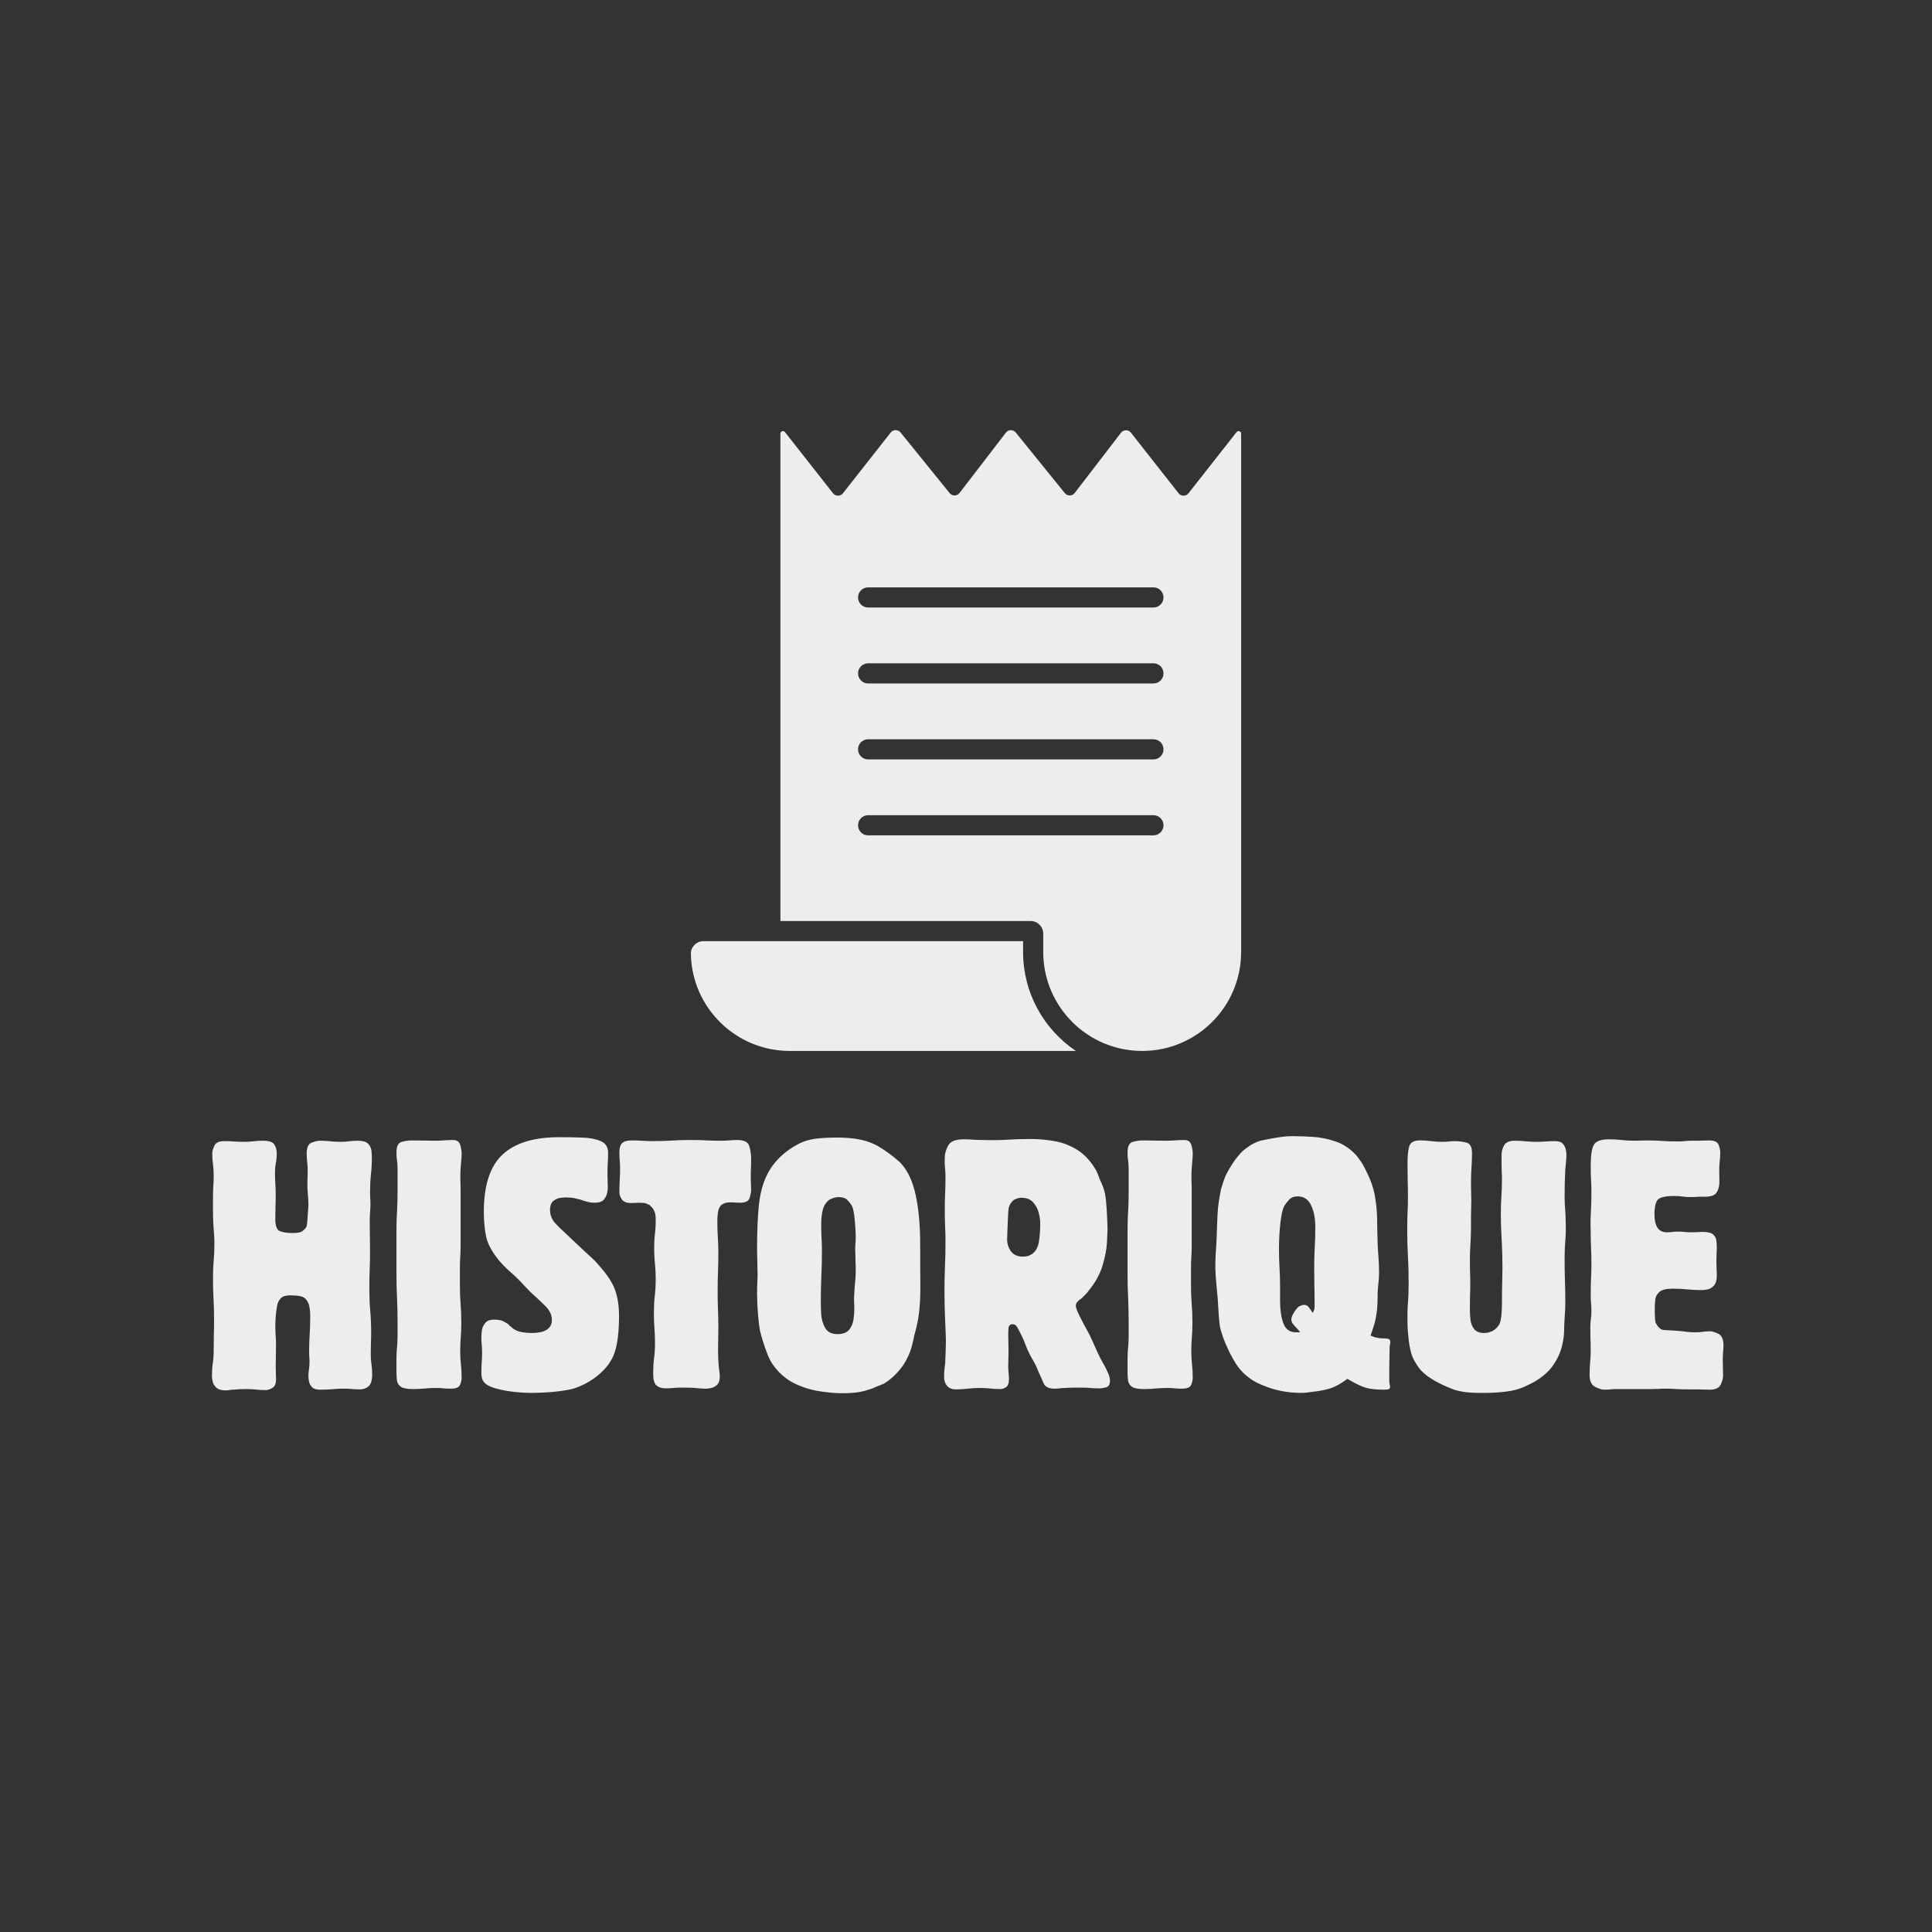 <svg xmlns="http://www.w3.org/2000/svg" xmlns:xlink="http://www.w3.org/1999/xlink" width="512" zoomAndPan="magnify" viewBox="0 0 384 384" height="512" preserveAspectRatio="xMidYMid meet" version="1.0"><rect x="0" y="0" width="384" height="384" fill="#333333" stroke="none"/><defs><g/><clipPath id="aa652a98e5"><path d="M 137.309 85.477 L 246.809 85.477 L 246.809 209 L 137.309 209 Z M 137.309 85.477 " clip-rule="nonzero"/></clipPath></defs><g fill="#ededed" fill-opacity="1"><g transform="translate(39.816, 276.149)"><g><path d="M 34.156 -3.016 C 34.156 -1.848 33.922 -1.051 33.453 -0.625 C 32.992 -0.207 32.438 0 31.781 0 C 31.176 0 30.641 -0.02 30.172 -0.062 C 29.703 -0.113 29.141 -0.141 28.484 -0.141 C 27.648 -0.141 26.879 -0.102 26.172 -0.031 C 25.473 0.031 24.68 0.062 23.797 0.062 C 23.055 0.062 22.52 -0.109 22.188 -0.453 C 21.863 -0.805 21.664 -1.191 21.594 -1.609 C 21.52 -2.023 21.484 -2.328 21.484 -2.516 C 21.484 -3.078 21.52 -3.578 21.594 -4.016 C 21.664 -4.461 21.703 -4.941 21.703 -5.453 C 21.703 -5.828 21.688 -6.145 21.656 -6.406 C 21.633 -6.664 21.625 -6.957 21.625 -7.281 C 21.625 -8.633 21.66 -9.848 21.734 -10.922 C 21.805 -11.992 21.844 -13.18 21.844 -14.484 C 21.844 -15.891 21.664 -16.883 21.312 -17.469 C 20.969 -18.051 20.504 -18.398 19.922 -18.516 C 19.336 -18.629 18.672 -18.688 17.922 -18.688 C 17.316 -18.688 16.848 -18.613 16.516 -18.469 C 16.191 -18.332 15.914 -18.078 15.688 -17.703 C 15.5 -17.523 15.344 -17.082 15.219 -16.375 C 15.102 -15.676 15.02 -14.977 14.969 -14.281 C 14.926 -13.582 14.906 -13.113 14.906 -12.875 C 14.906 -12.176 14.926 -11.477 14.969 -10.781 C 15.02 -10.082 15.047 -9.359 15.047 -8.609 C 15.047 -7.859 15.035 -7.191 15.016 -6.609 C 14.992 -6.023 14.984 -5.336 14.984 -4.547 C 14.984 -4.078 14.992 -3.656 15.016 -3.281 C 15.035 -2.914 15.047 -2.5 15.047 -2.031 C 15.047 -1.145 14.801 -0.562 14.312 -0.281 C 13.82 0 13.391 0.141 13.016 0.141 C 12.273 0.141 11.613 0.102 11.031 0.031 C 10.445 -0.031 9.781 -0.062 9.031 -0.062 C 8.562 -0.062 8.148 -0.051 7.797 -0.031 C 7.453 -0.008 7.047 0.02 6.578 0.062 C 6.297 0.062 6.035 0.082 5.797 0.125 C 5.566 0.176 5.316 0.203 5.047 0.203 C 4.203 0.203 3.582 0.02 3.188 -0.344 C 2.789 -0.719 2.547 -1.125 2.453 -1.562 C 2.359 -2.008 2.312 -2.375 2.312 -2.656 C 2.312 -3.594 2.367 -4.445 2.484 -5.219 C 2.598 -5.988 2.656 -6.863 2.656 -7.844 L 2.656 -8.047 C 2.656 -9.117 2.664 -10.086 2.688 -10.953 C 2.719 -11.816 2.734 -12.766 2.734 -13.797 C 2.734 -15.328 2.695 -16.711 2.625 -17.953 C 2.551 -19.191 2.516 -20.582 2.516 -22.125 C 2.516 -23.383 2.562 -24.523 2.656 -25.547 C 2.75 -26.578 2.797 -27.742 2.797 -29.047 C 2.797 -29.742 2.77 -30.375 2.719 -30.938 C 2.676 -31.5 2.633 -32.129 2.594 -32.828 C 2.539 -33.766 2.516 -34.617 2.516 -35.391 C 2.516 -36.16 2.516 -37.035 2.516 -38.016 C 2.516 -38.848 2.535 -39.602 2.578 -40.281 C 2.629 -40.957 2.656 -41.719 2.656 -42.562 C 2.656 -43.352 2.609 -44.07 2.516 -44.719 C 2.422 -45.375 2.375 -46.102 2.375 -46.906 C 2.375 -47.32 2.516 -47.832 2.797 -48.438 C 3.078 -49.039 3.734 -49.344 4.766 -49.344 C 5.461 -49.344 6.102 -49.316 6.688 -49.266 C 7.27 -49.223 7.938 -49.203 8.688 -49.203 C 9.383 -49.203 10.008 -49.238 10.562 -49.312 C 11.125 -49.383 11.754 -49.422 12.453 -49.422 C 13.672 -49.422 14.43 -49.16 14.734 -48.641 C 15.035 -48.129 15.188 -47.57 15.188 -46.969 C 15.188 -46.219 15.129 -45.562 15.016 -45 C 14.898 -44.445 14.844 -43.797 14.844 -43.047 C 14.844 -42.254 14.863 -41.531 14.906 -40.875 C 14.957 -40.227 14.984 -39.504 14.984 -38.703 C 14.984 -37.816 14.969 -37.035 14.938 -36.359 C 14.914 -35.68 14.906 -34.898 14.906 -34.016 L 14.906 -33.812 C 14.906 -32.5 15.207 -31.711 15.812 -31.453 C 16.426 -31.203 17.242 -31.078 18.266 -31.078 C 19.109 -31.078 19.703 -31.156 20.047 -31.312 C 20.398 -31.477 20.738 -31.797 21.062 -32.266 C 21.156 -32.41 21.223 -32.805 21.266 -33.453 C 21.316 -34.109 21.363 -34.766 21.406 -35.422 C 21.457 -36.078 21.484 -36.473 21.484 -36.609 C 21.484 -37.398 21.445 -38.109 21.375 -38.734 C 21.312 -39.367 21.281 -40.082 21.281 -40.875 C 21.281 -41.301 21.289 -41.734 21.312 -42.172 C 21.332 -42.617 21.344 -43.051 21.344 -43.469 C 21.344 -44.125 21.305 -44.707 21.234 -45.219 C 21.172 -45.727 21.141 -46.289 21.141 -46.906 C 21.141 -48.07 21.461 -48.781 22.109 -49.031 C 22.766 -49.289 23.305 -49.422 23.734 -49.422 C 24.523 -49.422 25.223 -49.383 25.828 -49.312 C 26.43 -49.238 27.133 -49.203 27.938 -49.203 C 28.582 -49.203 29.148 -49.238 29.641 -49.312 C 30.129 -49.383 30.68 -49.422 31.297 -49.422 C 32.316 -49.422 33.016 -49.207 33.391 -48.781 C 33.766 -48.363 33.973 -47.898 34.016 -47.391 C 34.066 -46.879 34.094 -46.504 34.094 -46.266 C 34.094 -44.961 34.031 -43.758 33.906 -42.656 C 33.789 -41.562 33.734 -40.336 33.734 -38.984 C 33.734 -38.617 33.742 -38.281 33.766 -37.969 C 33.797 -37.664 33.812 -37.328 33.812 -36.953 C 33.812 -36.305 33.785 -35.711 33.734 -35.172 C 33.691 -34.641 33.672 -34.047 33.672 -33.391 C 33.672 -32.266 33.68 -31.258 33.703 -30.375 C 33.723 -29.488 33.734 -28.488 33.734 -27.375 C 33.734 -26.02 33.707 -24.789 33.656 -23.688 C 33.613 -22.594 33.594 -21.367 33.594 -20.016 C 33.594 -18.379 33.648 -16.922 33.766 -15.641 C 33.891 -14.359 33.953 -12.898 33.953 -11.266 C 33.953 -10.473 33.938 -9.75 33.906 -9.094 C 33.883 -8.445 33.875 -7.727 33.875 -6.938 C 33.875 -6.227 33.922 -5.582 34.016 -5 C 34.109 -4.414 34.156 -3.754 34.156 -3.016 Z M 34.156 -3.016 "/></g></g></g><g fill="#ededed" fill-opacity="1"><g transform="translate(76.284, 276.149)"><g><path d="M 15.469 -2.312 C 15.469 -1.895 15.363 -1.426 15.156 -0.906 C 14.945 -0.395 14.328 -0.141 13.297 -0.141 C 12.785 -0.141 12.305 -0.16 11.859 -0.203 C 11.422 -0.254 10.945 -0.281 10.438 -0.281 C 9.539 -0.281 8.754 -0.242 8.078 -0.172 C 7.398 -0.098 6.645 -0.062 5.812 -0.062 C 4.645 -0.062 3.836 -0.211 3.391 -0.516 C 2.953 -0.828 2.695 -1.227 2.625 -1.719 C 2.551 -2.207 2.516 -2.734 2.516 -3.297 L 2.516 -6.156 C 2.516 -6.945 2.551 -7.68 2.625 -8.359 C 2.695 -9.035 2.734 -9.77 2.734 -10.562 L 2.734 -13.438 C 2.734 -15.207 2.695 -16.805 2.625 -18.234 C 2.551 -19.66 2.516 -21.234 2.516 -22.953 L 2.516 -31.641 C 2.516 -33.035 2.551 -34.281 2.625 -35.375 C 2.695 -36.477 2.734 -37.707 2.734 -39.062 L 2.734 -43.891 C 2.734 -44.492 2.695 -45.031 2.625 -45.5 C 2.551 -45.969 2.516 -46.504 2.516 -47.109 C 2.516 -48.273 2.844 -48.961 3.5 -49.172 C 4.156 -49.379 4.879 -49.484 5.672 -49.484 C 6.461 -49.484 7.195 -49.473 7.875 -49.453 C 8.551 -49.43 9.285 -49.422 10.078 -49.422 C 10.734 -49.422 11.336 -49.441 11.891 -49.484 C 12.453 -49.535 13.086 -49.562 13.797 -49.562 C 14.535 -49.562 15 -49.234 15.188 -48.578 C 15.375 -47.922 15.469 -47.383 15.469 -46.969 C 15.469 -46.406 15.441 -45.898 15.391 -45.453 C 15.348 -45.016 15.305 -44.516 15.266 -43.953 C 15.211 -43.066 15.195 -42.285 15.219 -41.609 C 15.25 -40.93 15.266 -40.148 15.266 -39.266 L 15.266 -28.422 C 15.266 -27.629 15.238 -26.906 15.188 -26.25 C 15.145 -25.594 15.125 -24.867 15.125 -24.078 L 15.125 -20.656 C 15.125 -19.25 15.172 -18 15.266 -16.906 C 15.359 -15.812 15.406 -14.562 15.406 -13.156 C 15.406 -12.133 15.367 -11.203 15.297 -10.359 C 15.223 -9.516 15.188 -8.582 15.188 -7.562 C 15.188 -6.582 15.234 -5.707 15.328 -4.938 C 15.422 -4.164 15.469 -3.289 15.469 -2.312 Z M 15.469 -2.312 "/></g></g></g><g fill="#ededed" fill-opacity="1"><g transform="translate(94.553, 276.149)"><g><path d="M 28.484 -14.625 C 28.484 -11.551 28.203 -9.148 27.641 -7.422 C 27.086 -5.691 25.945 -4.129 24.219 -2.734 C 23.469 -2.117 22.66 -1.586 21.797 -1.141 C 20.941 -0.703 20.141 -0.367 19.391 -0.141 C 18.691 0.047 17.816 0.207 16.766 0.344 C 15.711 0.488 14.66 0.582 13.609 0.625 C 12.566 0.676 11.691 0.703 10.984 0.703 C 10.566 0.703 9.926 0.676 9.062 0.625 C 8.195 0.582 7.266 0.477 6.266 0.312 C 5.266 0.145 4.332 -0.07 3.469 -0.344 C 2.602 -0.625 1.984 -1 1.609 -1.469 C 1.285 -1.883 1.125 -2.469 1.125 -3.219 C 1.125 -4.008 1.145 -4.707 1.188 -5.312 C 1.238 -5.926 1.266 -6.602 1.266 -7.344 C 1.266 -7.957 1.238 -8.484 1.188 -8.922 C 1.145 -9.367 1.125 -9.895 1.125 -10.5 C 1.125 -10.727 1.156 -11.125 1.219 -11.688 C 1.289 -12.25 1.523 -12.766 1.922 -13.234 C 2.316 -13.703 3.004 -13.91 3.984 -13.859 C 4.641 -13.816 5.109 -13.723 5.391 -13.578 C 5.672 -13.441 6 -13.254 6.375 -13.016 C 6.469 -12.973 6.535 -12.914 6.578 -12.844 C 6.629 -12.77 6.703 -12.688 6.797 -12.594 C 6.973 -12.5 7.117 -12.383 7.234 -12.25 C 7.359 -12.113 7.516 -12 7.703 -11.906 C 8.172 -11.625 8.727 -11.438 9.375 -11.344 C 10.031 -11.25 10.594 -11.203 11.062 -11.203 C 13.625 -11.203 14.977 -11.973 15.125 -13.516 C 15.219 -14.629 14.77 -15.664 13.781 -16.625 C 12.801 -17.582 11.867 -18.457 10.984 -19.25 C 10.379 -19.852 9.844 -20.41 9.375 -20.922 C 8.914 -21.441 8.359 -22.004 7.703 -22.609 C 7.516 -22.797 7.113 -23.156 6.5 -23.688 C 5.895 -24.227 5.289 -24.848 4.688 -25.547 C 3.238 -27.316 2.363 -28.938 2.062 -30.406 C 1.758 -31.883 1.609 -33.508 1.609 -35.281 C 1.609 -40.551 2.844 -44.344 5.312 -46.656 C 7.789 -48.969 11.551 -50.125 16.594 -50.125 C 18.133 -50.125 19.648 -50.098 21.141 -50.047 C 22.629 -50.004 23.863 -49.77 24.844 -49.344 C 25.82 -48.926 26.312 -48.16 26.312 -47.047 C 26.312 -46.297 26.289 -45.613 26.25 -45 C 26.207 -44.395 26.188 -43.695 26.188 -42.906 L 26.188 -42.625 C 26.188 -42.164 26.195 -41.75 26.219 -41.375 C 26.238 -41 26.25 -40.555 26.25 -40.047 C 26.25 -39.805 26.203 -39.453 26.109 -38.984 C 26.016 -38.523 25.789 -38.094 25.438 -37.688 C 25.094 -37.289 24.477 -37.094 23.594 -37.094 C 23.031 -37.094 22.445 -37.188 21.844 -37.375 C 21.238 -37.562 20.863 -37.68 20.719 -37.734 C 20.395 -37.828 20.008 -37.922 19.562 -38.016 C 19.125 -38.109 18.551 -38.156 17.844 -38.156 C 17.707 -38.156 17.395 -38.129 16.906 -38.078 C 16.414 -38.035 15.938 -37.836 15.469 -37.484 C 15 -37.129 14.766 -36.508 14.766 -35.625 C 14.766 -34.883 14.977 -34.188 15.406 -33.531 C 15.633 -33.156 16.379 -32.383 17.641 -31.219 C 18.898 -30.051 20.207 -28.816 21.562 -27.516 C 22.07 -27.047 22.562 -26.598 23.031 -26.172 C 23.5 -25.754 23.969 -25.266 24.438 -24.703 C 26.113 -22.836 27.207 -21.172 27.719 -19.703 C 28.227 -18.234 28.484 -16.539 28.484 -14.625 Z M 28.484 -14.625 "/></g></g></g><g fill="#ededed" fill-opacity="1"><g transform="translate(122.342, 276.149)"><g><path d="M 26.953 -39.547 C 26.953 -39.266 26.859 -38.785 26.672 -38.109 C 26.484 -37.43 25.852 -37.094 24.781 -37.094 C 24.457 -37.094 24.156 -37.102 23.875 -37.125 C 23.594 -37.156 23.266 -37.172 22.891 -37.172 C 21.859 -37.172 21.156 -36.898 20.781 -36.359 C 20.414 -35.828 20.234 -34.859 20.234 -33.453 C 20.234 -32.285 20.266 -31.234 20.328 -30.297 C 20.398 -29.367 20.438 -28.301 20.438 -27.094 C 20.438 -25.645 20.41 -24.359 20.359 -23.234 C 20.316 -22.117 20.297 -20.836 20.297 -19.391 C 20.297 -18.086 20.316 -16.922 20.359 -15.891 C 20.41 -14.859 20.438 -13.691 20.438 -12.391 C 20.438 -11.641 20.426 -10.898 20.406 -10.172 C 20.383 -9.453 20.375 -8.723 20.375 -7.984 C 20.375 -7.367 20.383 -6.805 20.406 -6.297 C 20.426 -5.785 20.461 -5.203 20.516 -4.547 C 20.555 -4.172 20.598 -3.832 20.641 -3.531 C 20.691 -3.227 20.719 -2.891 20.719 -2.516 C 20.719 -1.773 20.539 -1.238 20.188 -0.906 C 19.844 -0.582 19.457 -0.375 19.031 -0.281 C 18.613 -0.188 18.289 -0.141 18.062 -0.141 C 17.645 -0.141 17.27 -0.148 16.938 -0.172 C 16.613 -0.191 16.238 -0.227 15.812 -0.281 C 15.207 -0.32 14.68 -0.344 14.234 -0.344 C 13.797 -0.344 13.273 -0.344 12.672 -0.344 C 12.203 -0.344 11.754 -0.316 11.328 -0.266 C 10.91 -0.223 10.445 -0.203 9.938 -0.203 C 9.188 -0.203 8.586 -0.391 8.141 -0.766 C 7.703 -1.141 7.484 -1.91 7.484 -3.078 C 7.484 -4.242 7.539 -5.27 7.656 -6.156 C 7.781 -7.039 7.844 -8.066 7.844 -9.234 C 7.844 -10.305 7.805 -11.285 7.734 -12.172 C 7.66 -13.066 7.625 -14.051 7.625 -15.125 C 7.625 -16.383 7.68 -17.523 7.797 -18.547 C 7.922 -19.578 7.984 -20.723 7.984 -21.984 C 7.984 -22.91 7.945 -23.734 7.875 -24.453 C 7.801 -25.18 7.742 -25.988 7.703 -26.875 C 7.648 -28.32 7.691 -29.664 7.828 -30.906 C 7.973 -32.145 8.02 -33.238 7.969 -34.188 C 7.926 -35.145 7.602 -35.883 7 -36.406 C 6.863 -36.594 6.734 -36.695 6.609 -36.719 C 6.492 -36.738 6.414 -36.77 6.375 -36.812 C 6.133 -36.957 5.836 -37.039 5.484 -37.062 C 5.141 -37.082 4.852 -37.094 4.625 -37.094 C 4.344 -37.094 4.082 -37.082 3.844 -37.062 C 3.613 -37.039 3.383 -37.031 3.156 -37.031 C 2.219 -37.031 1.582 -37.273 1.25 -37.766 C 0.926 -38.254 0.766 -38.707 0.766 -39.125 C 0.766 -40.008 0.785 -40.801 0.828 -41.5 C 0.879 -42.207 0.906 -43.004 0.906 -43.891 C 0.906 -44.492 0.879 -45.031 0.828 -45.5 C 0.785 -45.969 0.766 -46.504 0.766 -47.109 C 0.766 -47.992 0.953 -48.609 1.328 -48.953 C 1.703 -49.305 2.332 -49.484 3.219 -49.484 C 4.008 -49.484 4.734 -49.457 5.391 -49.406 C 6.047 -49.363 6.77 -49.344 7.562 -49.344 C 8.77 -49.344 9.969 -49.379 11.156 -49.453 C 12.352 -49.523 13.535 -49.562 14.703 -49.562 L 15.469 -49.562 C 16.445 -49.562 17.332 -49.535 18.125 -49.484 C 18.914 -49.441 19.828 -49.422 20.859 -49.422 C 21.516 -49.422 22.086 -49.441 22.578 -49.484 C 23.066 -49.535 23.613 -49.562 24.219 -49.562 C 25.57 -49.562 26.363 -49.148 26.594 -48.328 C 26.832 -47.516 26.953 -46.641 26.953 -45.703 C 26.953 -45.004 26.938 -44.383 26.906 -43.844 C 26.883 -43.312 26.875 -42.719 26.875 -42.062 C 26.875 -41.602 26.883 -41.188 26.906 -40.812 C 26.938 -40.438 26.953 -40.016 26.953 -39.547 Z M 26.953 -39.547 "/></g></g></g><g fill="#ededed" fill-opacity="1"><g transform="translate(148.66, 276.149)"><g><path d="M 34.234 -28.844 C 34.234 -25.625 34.242 -22.984 34.266 -20.922 C 34.285 -18.867 34.211 -17.082 34.047 -15.562 C 33.891 -14.051 33.555 -12.43 33.047 -10.703 C 33.047 -10.566 32.926 -10.008 32.688 -9.031 C 32.457 -8.051 32.129 -7.141 31.703 -6.297 C 31.242 -5.316 30.594 -4.359 29.75 -3.422 C 28.906 -2.492 27.992 -1.727 27.016 -1.125 C 26.785 -1.031 26.484 -0.91 26.109 -0.766 C 25.734 -0.629 25.289 -0.441 24.781 -0.203 C 23.613 0.211 22.598 0.477 21.734 0.594 C 20.867 0.707 19.852 0.766 18.688 0.766 C 17.332 0.766 15.789 0.625 14.062 0.344 C 12.344 0.07 10.676 -0.469 9.062 -1.281 C 7.457 -2.102 6.094 -3.312 4.969 -4.906 C 4.594 -5.414 4.227 -6.113 3.875 -7 C 3.531 -7.883 3.219 -8.781 2.938 -9.688 C 2.656 -10.602 2.469 -11.297 2.375 -11.766 C 2.281 -12.223 2.188 -12.93 2.094 -13.891 C 2 -14.848 1.926 -15.816 1.875 -16.797 C 1.832 -17.773 1.812 -18.477 1.812 -18.906 C 1.812 -19.832 1.832 -20.68 1.875 -21.453 C 1.926 -22.223 1.93 -23.078 1.891 -24.016 C 1.891 -24.754 1.875 -25.414 1.844 -26 C 1.82 -26.582 1.812 -27.227 1.812 -27.938 C 1.812 -31.25 1.926 -34.094 2.156 -36.469 C 2.395 -38.852 2.938 -40.906 3.781 -42.625 C 4.625 -44.352 5.906 -45.895 7.625 -47.25 C 8.562 -47.945 9.461 -48.504 10.328 -48.922 C 11.191 -49.348 12.18 -49.641 13.297 -49.797 C 14.422 -49.961 15.844 -50.047 17.562 -50.047 L 17.984 -50.047 C 19.203 -50.047 20.426 -49.953 21.656 -49.766 C 22.895 -49.578 24.051 -49.227 25.125 -48.719 C 25.551 -48.531 26.133 -48.191 26.875 -47.703 C 27.625 -47.211 28.348 -46.688 29.047 -46.125 C 29.742 -45.57 30.234 -45.129 30.516 -44.797 C 31.828 -43.348 32.773 -41.258 33.359 -38.531 C 33.941 -35.801 34.234 -32.57 34.234 -28.844 Z M 21.422 -23.797 C 21.422 -24.398 21.406 -24.938 21.375 -25.406 C 21.352 -25.875 21.344 -26.41 21.344 -27.016 C 21.301 -27.629 21.301 -28.191 21.344 -28.703 C 21.395 -29.211 21.422 -29.77 21.422 -30.375 C 21.422 -30.75 21.395 -31.344 21.344 -32.156 C 21.301 -32.977 21.223 -33.82 21.109 -34.688 C 20.992 -35.551 20.844 -36.145 20.656 -36.469 C 20.414 -36.883 20.109 -37.281 19.734 -37.656 C 19.367 -38.031 18.785 -38.219 17.984 -38.219 C 17.797 -38.219 17.656 -38.195 17.562 -38.156 C 17.332 -38.156 17.113 -38.109 16.906 -38.016 C 16.695 -37.922 16.473 -37.828 16.234 -37.734 C 15.586 -37.266 15.145 -36.617 14.906 -35.797 C 14.676 -34.984 14.562 -33.973 14.562 -32.766 C 14.562 -31.828 14.582 -30.961 14.625 -30.172 C 14.676 -29.379 14.703 -28.516 14.703 -27.578 C 14.703 -25.711 14.664 -24.031 14.594 -22.531 C 14.52 -21.039 14.484 -19.363 14.484 -17.5 C 14.484 -16.938 14.504 -16.129 14.547 -15.078 C 14.598 -14.035 14.859 -13.094 15.328 -12.25 C 15.797 -11.406 16.613 -10.984 17.781 -10.984 C 18.852 -10.984 19.625 -11.266 20.094 -11.828 C 20.562 -12.391 20.852 -13.055 20.969 -13.828 C 21.082 -14.598 21.141 -15.285 21.141 -15.891 C 21.141 -16.492 21.125 -17.039 21.094 -17.531 C 21.07 -18.02 21.086 -18.57 21.141 -19.188 C 21.18 -20.02 21.238 -20.773 21.312 -21.453 C 21.383 -22.129 21.422 -22.91 21.422 -23.797 Z M 21.422 -23.797 "/></g></g></g><g fill="#ededed" fill-opacity="1"><g transform="translate(185.128, 276.149)"><g><path d="M 35.484 -1.688 C 35.484 -0.938 35.191 -0.5 34.609 -0.375 C 34.023 -0.258 33.688 -0.203 33.594 -0.203 L 33.312 -0.203 C 32.707 -0.203 32.18 -0.223 31.734 -0.266 C 31.297 -0.316 30.773 -0.344 30.172 -0.344 C 29.473 -0.344 28.852 -0.344 28.312 -0.344 C 27.781 -0.344 27.188 -0.32 26.531 -0.281 C 26.156 -0.281 25.801 -0.254 25.469 -0.203 C 25.145 -0.16 24.801 -0.141 24.438 -0.141 C 23.312 -0.141 22.598 -0.5 22.297 -1.219 C 21.992 -1.945 21.656 -2.707 21.281 -3.5 C 20.957 -4.344 20.609 -5.078 20.234 -5.703 C 19.859 -6.336 19.484 -7.051 19.109 -7.844 C 18.879 -8.406 18.68 -8.906 18.516 -9.344 C 18.348 -9.789 18.125 -10.289 17.844 -10.844 C 17.57 -11.406 17.316 -11.895 17.078 -12.312 C 16.848 -12.738 16.547 -12.953 16.172 -12.953 C 15.66 -12.953 15.379 -12.707 15.328 -12.219 C 15.285 -11.727 15.266 -11.391 15.266 -11.203 C 15.266 -10.504 15.273 -9.875 15.297 -9.312 C 15.316 -8.75 15.328 -8.141 15.328 -7.484 C 15.328 -6.973 15.316 -6.504 15.297 -6.078 C 15.273 -5.66 15.266 -5.195 15.266 -4.688 C 15.266 -4.219 15.285 -3.773 15.328 -3.359 C 15.379 -2.941 15.406 -2.473 15.406 -1.953 C 15.406 -1.211 15.219 -0.711 14.844 -0.453 C 14.469 -0.191 14.094 -0.062 13.719 -0.062 C 12.969 -0.062 12.301 -0.098 11.719 -0.172 C 11.133 -0.242 10.445 -0.281 9.656 -0.281 C 8.77 -0.281 7.961 -0.234 7.234 -0.141 C 6.516 -0.047 5.711 0 4.828 0 C 4.078 0 3.504 -0.234 3.109 -0.703 C 2.711 -1.172 2.516 -1.754 2.516 -2.453 C 2.516 -2.961 2.535 -3.426 2.578 -3.844 C 2.629 -4.27 2.68 -4.719 2.734 -5.188 C 2.773 -6.07 2.805 -6.875 2.828 -7.594 C 2.859 -8.32 2.875 -9.129 2.875 -10.016 C 2.82 -11.785 2.758 -13.367 2.688 -14.766 C 2.625 -16.172 2.594 -17.758 2.594 -19.531 C 2.594 -21.301 2.625 -22.922 2.688 -24.391 C 2.758 -25.859 2.797 -27.484 2.797 -29.266 C 2.797 -30.43 2.77 -31.469 2.719 -32.375 C 2.676 -33.281 2.656 -34.316 2.656 -35.484 C 2.656 -36.703 2.676 -37.812 2.719 -38.812 C 2.77 -39.812 2.797 -40.922 2.797 -42.141 C 2.797 -42.891 2.758 -43.555 2.688 -44.141 C 2.625 -44.723 2.613 -45.383 2.656 -46.125 C 2.656 -46.832 2.875 -47.602 3.312 -48.438 C 3.758 -49.281 4.781 -49.703 6.375 -49.703 C 7.113 -49.703 7.766 -49.676 8.328 -49.625 C 8.891 -49.582 9.547 -49.562 10.297 -49.562 C 12.066 -49.508 13.66 -49.531 15.078 -49.625 C 16.504 -49.719 18.102 -49.766 19.875 -49.766 C 21.227 -49.766 22.695 -49.633 24.281 -49.375 C 25.875 -49.125 27.406 -48.555 28.875 -47.672 C 30.344 -46.785 31.613 -45.43 32.688 -43.609 C 32.969 -43.047 33.176 -42.555 33.312 -42.141 C 33.406 -41.859 33.547 -41.531 33.734 -41.156 C 33.922 -40.781 34.109 -40.289 34.297 -39.688 C 34.484 -39.125 34.625 -38.316 34.719 -37.266 C 34.812 -36.223 34.879 -35.176 34.922 -34.125 C 34.973 -33.07 35 -32.266 35 -31.703 C 35 -31.379 34.961 -30.551 34.891 -29.219 C 34.828 -27.895 34.535 -26.367 34.016 -24.641 C 33.504 -22.91 32.598 -21.254 31.297 -19.672 C 31.109 -19.391 30.906 -19.145 30.688 -18.938 C 30.477 -18.727 30.258 -18.504 30.031 -18.266 C 29.844 -18.078 29.664 -17.938 29.5 -17.844 C 29.344 -17.75 29.172 -17.586 28.984 -17.359 C 28.93 -17.316 28.867 -17.223 28.797 -17.078 C 28.734 -16.941 28.703 -16.781 28.703 -16.594 C 28.703 -16.258 28.93 -15.625 29.391 -14.688 C 29.859 -13.758 30.348 -12.828 30.859 -11.891 C 31.379 -10.961 31.707 -10.312 31.844 -9.938 C 32.082 -9.469 32.281 -9.035 32.438 -8.641 C 32.602 -8.242 32.805 -7.789 33.047 -7.281 C 33.41 -6.488 33.781 -5.773 34.156 -5.141 C 34.531 -4.516 34.879 -3.805 35.203 -3.016 C 35.254 -2.867 35.312 -2.691 35.375 -2.484 C 35.445 -2.273 35.484 -2.008 35.484 -1.688 Z M 21.625 -33.047 C 21.625 -33.648 21.52 -34.348 21.312 -35.141 C 21.102 -35.93 20.727 -36.617 20.188 -37.203 C 19.656 -37.785 18.898 -38.078 17.922 -38.078 L 17.641 -38.078 C 17.078 -37.984 16.633 -37.82 16.312 -37.594 C 15.938 -37.258 15.676 -36.914 15.531 -36.562 C 15.395 -36.219 15.328 -36 15.328 -35.906 C 15.328 -35.863 15.301 -35.535 15.25 -34.922 C 15.207 -34.316 15.176 -33.629 15.156 -32.859 C 15.133 -32.086 15.109 -31.398 15.078 -30.797 C 15.055 -30.191 15.047 -29.863 15.047 -29.812 C 15.047 -28.926 15.301 -28.133 15.812 -27.438 C 16.332 -26.738 17.102 -26.391 18.125 -26.391 C 18.645 -26.391 19.078 -26.457 19.422 -26.594 C 19.773 -26.738 20.047 -26.906 20.234 -27.094 C 20.836 -27.602 21.219 -28.383 21.375 -29.438 C 21.539 -30.488 21.625 -31.691 21.625 -33.047 Z M 21.625 -33.047 "/></g></g></g><g fill="#ededed" fill-opacity="1"><g transform="translate(221.596, 276.149)"><g><path d="M 15.469 -2.312 C 15.469 -1.895 15.363 -1.426 15.156 -0.906 C 14.945 -0.395 14.328 -0.141 13.297 -0.141 C 12.785 -0.141 12.305 -0.16 11.859 -0.203 C 11.422 -0.254 10.945 -0.281 10.438 -0.281 C 9.539 -0.281 8.754 -0.242 8.078 -0.172 C 7.398 -0.098 6.645 -0.062 5.812 -0.062 C 4.645 -0.062 3.836 -0.211 3.391 -0.516 C 2.953 -0.828 2.695 -1.227 2.625 -1.719 C 2.551 -2.207 2.516 -2.734 2.516 -3.297 L 2.516 -6.156 C 2.516 -6.945 2.551 -7.68 2.625 -8.359 C 2.695 -9.035 2.734 -9.77 2.734 -10.562 L 2.734 -13.438 C 2.734 -15.207 2.695 -16.805 2.625 -18.234 C 2.551 -19.66 2.516 -21.234 2.516 -22.953 L 2.516 -31.641 C 2.516 -33.035 2.551 -34.281 2.625 -35.375 C 2.695 -36.477 2.734 -37.707 2.734 -39.062 L 2.734 -43.891 C 2.734 -44.492 2.695 -45.031 2.625 -45.5 C 2.551 -45.969 2.516 -46.504 2.516 -47.109 C 2.516 -48.273 2.844 -48.961 3.5 -49.172 C 4.156 -49.379 4.879 -49.484 5.672 -49.484 C 6.461 -49.484 7.195 -49.473 7.875 -49.453 C 8.551 -49.43 9.285 -49.422 10.078 -49.422 C 10.734 -49.422 11.336 -49.441 11.891 -49.484 C 12.453 -49.535 13.086 -49.562 13.797 -49.562 C 14.535 -49.562 15 -49.234 15.188 -48.578 C 15.375 -47.922 15.469 -47.383 15.469 -46.969 C 15.469 -46.406 15.441 -45.898 15.391 -45.453 C 15.348 -45.016 15.305 -44.516 15.266 -43.953 C 15.211 -43.066 15.195 -42.285 15.219 -41.609 C 15.25 -40.93 15.266 -40.148 15.266 -39.266 L 15.266 -28.422 C 15.266 -27.629 15.238 -26.906 15.188 -26.25 C 15.145 -25.594 15.125 -24.867 15.125 -24.078 L 15.125 -20.656 C 15.125 -19.25 15.172 -18 15.266 -16.906 C 15.359 -15.812 15.406 -14.562 15.406 -13.156 C 15.406 -12.133 15.367 -11.203 15.297 -10.359 C 15.223 -9.516 15.188 -8.582 15.188 -7.562 C 15.188 -6.582 15.234 -5.707 15.328 -4.938 C 15.422 -4.164 15.469 -3.289 15.469 -2.312 Z M 15.469 -2.312 "/></g></g></g><g fill="#ededed" fill-opacity="1"><g transform="translate(239.865, 276.149)"><g><path d="M 36.469 -9.453 C 36.469 -9.211 36.441 -9 36.391 -8.812 C 36.348 -8.633 36.328 -8.426 36.328 -8.188 C 36.328 -7.438 36.316 -6.781 36.297 -6.219 C 36.273 -5.664 36.266 -5.016 36.266 -4.266 L 36.266 -1.688 C 36.266 -1.445 36.285 -1.242 36.328 -1.078 C 36.379 -0.922 36.406 -0.723 36.406 -0.484 C 36.406 -0.203 36.273 -0.039 36.016 0 C 35.754 0.039 35.461 0.062 35.141 0.062 C 33.273 0.062 31.836 -0.156 30.828 -0.594 C 29.828 -1.039 28.863 -1.539 27.938 -2.094 C 26.625 -1.113 25.461 -0.473 24.453 -0.172 C 23.453 0.129 22.301 0.348 21 0.484 C 20.719 0.535 20.379 0.582 19.984 0.625 C 19.586 0.676 19.062 0.703 18.406 0.703 C 18.363 0.703 17.922 0.676 17.078 0.625 C 16.234 0.582 15.207 0.422 14 0.141 C 12.789 -0.141 11.52 -0.594 10.188 -1.219 C 8.852 -1.852 7.676 -2.754 6.656 -3.922 C 6.094 -4.523 5.391 -5.645 4.547 -7.281 C 3.941 -8.539 3.488 -9.602 3.188 -10.469 C 2.883 -11.332 2.688 -12.02 2.594 -12.531 C 2.5 -13.227 2.426 -13.961 2.375 -14.734 C 2.332 -15.504 2.266 -16.566 2.172 -17.922 C 2.078 -19.086 1.984 -20.125 1.891 -21.031 C 1.797 -21.945 1.727 -22.988 1.688 -24.156 C 1.688 -25.27 1.719 -26.27 1.781 -27.156 C 1.852 -28.039 1.91 -29.047 1.953 -30.172 C 2.004 -31.285 2.039 -32.285 2.062 -33.172 C 2.082 -34.066 2.141 -35.07 2.234 -36.188 C 2.328 -36.977 2.43 -37.688 2.547 -38.312 C 2.672 -38.945 2.754 -39.406 2.797 -39.688 C 2.941 -40.195 3.148 -40.859 3.422 -41.672 C 3.703 -42.492 4.219 -43.488 4.969 -44.656 C 5.383 -45.312 5.77 -45.848 6.125 -46.266 C 6.477 -46.691 6.789 -47.039 7.062 -47.312 C 7.438 -47.645 7.914 -48.008 8.5 -48.406 C 9.082 -48.801 9.797 -49.141 10.641 -49.422 C 10.828 -49.461 11.27 -49.551 11.969 -49.688 C 12.664 -49.832 13.469 -49.973 14.375 -50.109 C 15.289 -50.254 16.145 -50.328 16.938 -50.328 C 18.195 -50.328 19.57 -50.281 21.062 -50.188 C 22.562 -50.094 24.066 -49.789 25.578 -49.281 C 27.098 -48.77 28.469 -47.859 29.688 -46.547 C 29.957 -46.223 30.254 -45.828 30.578 -45.359 C 30.91 -44.891 31.266 -44.258 31.641 -43.469 C 32.523 -41.738 33.109 -40.094 33.391 -38.531 C 33.672 -36.969 33.82 -35.426 33.844 -33.906 C 33.863 -32.395 33.898 -30.754 33.953 -28.984 C 33.992 -27.953 34.051 -27.004 34.125 -26.141 C 34.195 -25.273 34.234 -24.305 34.234 -23.234 C 34.234 -22.492 34.195 -21.832 34.125 -21.25 C 34.051 -20.664 33.992 -19.977 33.953 -19.188 C 33.953 -18.344 33.938 -17.566 33.906 -16.859 C 33.883 -16.16 33.789 -15.344 33.625 -14.406 C 33.469 -13.477 33.109 -12.242 32.547 -10.703 C 33.016 -10.473 33.422 -10.332 33.766 -10.281 C 34.117 -10.238 34.367 -10.195 34.516 -10.156 L 34.656 -10.156 C 34.844 -10.156 35.191 -10.141 35.703 -10.109 C 36.211 -10.086 36.469 -9.867 36.469 -9.453 Z M 21.562 -32.203 C 21.562 -33.973 21.281 -35.441 20.719 -36.609 C 20.156 -37.773 19.27 -38.359 18.062 -38.359 C 17.312 -38.359 16.727 -38.125 16.312 -37.656 C 15.895 -37.188 15.594 -36.789 15.406 -36.469 C 15.07 -35.863 14.812 -34.742 14.625 -33.109 C 14.438 -31.473 14.344 -29.703 14.344 -27.797 C 14.344 -26.441 14.379 -25.203 14.453 -24.078 C 14.523 -22.961 14.562 -21.727 14.562 -20.375 L 14.562 -17.5 C 14.562 -15.77 14.781 -14.312 15.219 -13.125 C 15.664 -11.938 16.492 -11.344 17.703 -11.344 C 17.848 -11.344 17.988 -11.344 18.125 -11.344 C 18.27 -11.344 18.41 -11.363 18.547 -11.406 C 18.035 -11.969 17.613 -12.438 17.281 -12.812 C 16.957 -13.188 16.797 -13.535 16.797 -13.859 C 16.797 -14.234 16.957 -14.688 17.281 -15.219 C 17.613 -15.758 17.941 -16.172 18.266 -16.453 C 18.316 -16.492 18.457 -16.562 18.688 -16.656 C 18.926 -16.75 19.133 -16.797 19.312 -16.797 C 19.688 -16.797 19.977 -16.664 20.188 -16.406 C 20.406 -16.156 20.695 -15.75 21.062 -15.188 C 21.301 -15.695 21.422 -16.047 21.422 -16.234 C 21.422 -16.422 21.422 -16.656 21.422 -16.938 C 21.422 -18.289 21.406 -19.516 21.375 -20.609 C 21.352 -21.711 21.344 -22.914 21.344 -24.219 C 21.344 -25.707 21.379 -27.047 21.453 -28.234 C 21.523 -29.43 21.562 -30.754 21.562 -32.203 Z M 21.562 -32.203 "/></g></g></g><g fill="#ededed" fill-opacity="1"><g transform="translate(277.103, 276.149)"><g><path d="M 34.234 -46.688 C 34.234 -46.176 34.207 -45.695 34.156 -45.25 C 34.113 -44.812 34.066 -44.312 34.016 -43.75 C 33.973 -42.77 33.938 -41.883 33.906 -41.094 C 33.883 -40.301 33.875 -39.414 33.875 -38.438 C 33.875 -37.445 33.91 -36.555 33.984 -35.766 C 34.055 -34.973 34.094 -34.066 34.094 -33.047 C 34.133 -31.734 34.109 -30.57 34.016 -29.562 C 33.922 -28.562 33.875 -27.41 33.875 -26.109 C 33.875 -24.473 33.895 -23 33.938 -21.688 C 33.988 -20.383 34.016 -18.922 34.016 -17.297 C 34.016 -16.547 33.988 -15.844 33.938 -15.188 C 33.895 -14.531 33.852 -13.805 33.812 -13.016 C 33.812 -12.734 33.797 -12.172 33.766 -11.328 C 33.742 -10.492 33.582 -9.492 33.281 -8.328 C 32.977 -7.16 32.414 -5.984 31.594 -4.797 C 30.781 -3.609 29.562 -2.523 27.938 -1.547 C 27.508 -1.305 26.898 -1 26.109 -0.625 C 25.316 -0.25 24.383 0.051 23.312 0.281 C 22.562 0.414 21.695 0.52 20.719 0.594 C 19.738 0.664 18.883 0.703 18.156 0.703 C 17.438 0.703 17.055 0.703 17.016 0.703 C 14.723 0.703 12.91 0.445 11.578 -0.062 C 10.254 -0.582 9.055 -1.145 7.984 -1.75 C 7.285 -2.164 6.758 -2.516 6.406 -2.797 C 6.051 -3.078 5.688 -3.406 5.312 -3.781 C 4.988 -4.156 4.676 -4.586 4.375 -5.078 C 4.07 -5.566 3.848 -5.973 3.703 -6.297 C 3.336 -7.18 3.07 -8.312 2.906 -9.688 C 2.738 -11.07 2.656 -12.207 2.656 -13.094 C 2.613 -14.582 2.641 -15.91 2.734 -17.078 C 2.828 -18.242 2.875 -19.551 2.875 -21 C 2.875 -23.008 2.828 -24.816 2.734 -26.422 C 2.641 -28.035 2.594 -29.844 2.594 -31.844 C 2.594 -33.008 2.613 -34.062 2.656 -35 C 2.707 -35.938 2.734 -36.988 2.734 -38.156 C 2.734 -39.414 2.719 -40.555 2.688 -41.578 C 2.664 -42.609 2.656 -43.754 2.656 -45.016 C 2.656 -46.461 2.77 -47.566 3 -48.328 C 3.238 -49.098 3.941 -49.484 5.109 -49.484 C 5.953 -49.484 6.695 -49.438 7.344 -49.344 C 8 -49.25 8.75 -49.203 9.594 -49.203 C 10.062 -49.203 10.469 -49.223 10.812 -49.266 C 11.164 -49.316 11.551 -49.344 11.969 -49.344 C 12.758 -49.344 13.539 -49.25 14.312 -49.062 C 15.082 -48.883 15.469 -48.188 15.469 -46.969 C 15.469 -45.895 15.43 -44.898 15.359 -43.984 C 15.297 -43.078 15.266 -42.086 15.266 -41.016 C 15.266 -40.367 15.273 -39.785 15.297 -39.266 C 15.316 -38.754 15.328 -38.172 15.328 -37.516 C 15.328 -36.91 15.316 -36.375 15.297 -35.906 C 15.273 -35.438 15.266 -34.898 15.266 -34.297 L 15.266 -32.062 C 15.266 -30.988 15.227 -29.914 15.156 -28.844 C 15.082 -27.77 15.047 -26.695 15.047 -25.625 C 15.047 -24.781 15.055 -24.031 15.078 -23.375 C 15.109 -22.727 15.125 -21.984 15.125 -21.141 C 15.125 -20.297 15.109 -19.453 15.078 -18.609 C 15.055 -17.773 15.047 -16.938 15.047 -16.094 L 15.047 -15.812 C 15.047 -15.301 15.082 -14.672 15.156 -13.922 C 15.227 -13.18 15.473 -12.539 15.891 -12 C 16.305 -11.469 16.984 -11.203 17.922 -11.203 C 18.297 -11.203 18.645 -11.258 18.969 -11.375 C 19.289 -11.488 19.5 -11.57 19.594 -11.625 C 20.488 -12.176 21.016 -12.883 21.172 -13.75 C 21.336 -14.613 21.422 -15.797 21.422 -17.297 C 21.422 -19.066 21.441 -20.648 21.484 -22.047 C 21.535 -23.453 21.535 -25.016 21.484 -26.734 C 21.441 -28.234 21.383 -29.578 21.312 -30.766 C 21.238 -31.953 21.203 -33.297 21.203 -34.797 C 21.203 -36.141 21.238 -37.328 21.312 -38.359 C 21.383 -39.391 21.422 -40.555 21.422 -41.859 C 21.422 -42.328 21.406 -42.781 21.375 -43.219 C 21.352 -43.664 21.344 -44.125 21.344 -44.594 C 21.344 -45.156 21.344 -45.805 21.344 -46.547 C 21.344 -47.297 21.52 -47.961 21.875 -48.547 C 22.227 -49.129 22.914 -49.422 23.938 -49.422 C 24.727 -49.422 25.453 -49.383 26.109 -49.312 C 26.766 -49.238 27.488 -49.203 28.281 -49.203 C 28.938 -49.203 29.539 -49.223 30.094 -49.266 C 30.656 -49.316 31.285 -49.344 31.984 -49.344 C 32.734 -49.344 33.258 -49.156 33.562 -48.781 C 33.863 -48.414 34.051 -48.02 34.125 -47.594 C 34.195 -47.176 34.234 -46.875 34.234 -46.688 Z M 34.234 -46.688 "/></g></g></g><g fill="#ededed" fill-opacity="1"><g transform="translate(313.571, 276.149)"><g><path d="M 28.984 -8.953 C 28.984 -8.398 28.957 -7.898 28.906 -7.453 C 28.863 -7.016 28.844 -6.488 28.844 -5.875 C 28.844 -5.27 28.852 -4.734 28.875 -4.266 C 28.895 -3.797 28.906 -3.258 28.906 -2.656 C 28.906 -2.238 28.754 -1.68 28.453 -0.984 C 28.148 -0.285 27.395 0.062 26.188 0.062 C 25.719 0.062 25.285 0.051 24.891 0.031 C 24.492 0.008 24.035 0 23.516 0 L 21.844 0 C 21 0 20.238 -0.02 19.562 -0.062 C 18.883 -0.113 18.129 -0.141 17.297 -0.141 C 16.828 -0.141 16.395 -0.125 16 -0.094 C 15.602 -0.07 15.145 -0.062 14.625 -0.062 L 7.141 -0.062 C 6.816 -0.02 6.516 0.008 6.234 0.031 C 5.953 0.051 5.625 0.062 5.25 0.062 C 4.832 0.062 4.25 -0.117 3.5 -0.484 C 2.75 -0.859 2.375 -1.656 2.375 -2.875 C 2.375 -3.801 2.41 -4.641 2.484 -5.391 C 2.555 -6.141 2.594 -6.957 2.594 -7.844 C 2.594 -8.676 2.578 -9.422 2.547 -10.078 C 2.523 -10.734 2.516 -11.477 2.516 -12.312 C 2.516 -12.926 2.551 -13.477 2.625 -13.969 C 2.695 -14.457 2.734 -15.004 2.734 -15.609 C 2.734 -16.211 2.707 -16.75 2.656 -17.219 C 2.613 -17.688 2.594 -18.223 2.594 -18.828 C 2.594 -19.992 2.613 -21.031 2.656 -21.938 C 2.707 -22.852 2.734 -23.895 2.734 -25.062 C 2.734 -26.133 2.707 -27.18 2.656 -28.203 C 2.613 -29.234 2.594 -30.266 2.594 -31.297 C 2.539 -32.734 2.551 -34.023 2.625 -35.172 C 2.695 -36.316 2.734 -37.613 2.734 -39.062 C 2.734 -40.082 2.707 -40.988 2.656 -41.781 C 2.613 -42.582 2.594 -43.473 2.594 -44.453 C 2.594 -46.504 2.801 -47.891 3.219 -48.609 C 3.633 -49.336 4.641 -49.703 6.234 -49.703 C 7.16 -49.703 8 -49.656 8.75 -49.562 C 9.5 -49.469 10.316 -49.422 11.203 -49.422 C 11.617 -49.422 12.047 -49.43 12.484 -49.453 C 12.93 -49.473 13.367 -49.484 13.797 -49.484 C 14.91 -49.484 15.922 -49.445 16.828 -49.375 C 17.742 -49.312 18.758 -49.281 19.875 -49.281 C 20.395 -49.281 20.852 -49.301 21.25 -49.344 C 21.645 -49.395 22.078 -49.422 22.547 -49.422 L 23.938 -49.422 C 24.312 -49.422 24.66 -49.43 24.984 -49.453 C 25.316 -49.473 25.691 -49.484 26.109 -49.484 C 27.18 -49.484 27.82 -49.18 28.031 -48.578 C 28.238 -47.973 28.344 -47.484 28.344 -47.109 C 28.344 -46.504 28.305 -45.91 28.234 -45.328 C 28.172 -44.742 28.141 -44.148 28.141 -43.547 C 28.141 -42.93 28.148 -42.203 28.172 -41.359 C 28.191 -40.523 28.023 -39.805 27.672 -39.203 C 27.328 -38.598 26.57 -38.297 25.406 -38.297 L 24.641 -38.297 C 24.223 -38.297 23.836 -38.281 23.484 -38.25 C 23.129 -38.227 22.742 -38.219 22.328 -38.219 C 21.766 -38.219 21.258 -38.254 20.812 -38.328 C 20.375 -38.398 19.852 -38.438 19.25 -38.438 C 17.332 -38.438 16.188 -38.145 15.812 -37.562 C 15.445 -36.977 15.266 -36.078 15.266 -34.859 C 15.266 -32.43 16.078 -31.219 17.703 -31.219 C 18.078 -31.219 18.426 -31.238 18.75 -31.281 C 19.082 -31.332 19.438 -31.359 19.812 -31.359 L 19.953 -31.359 C 20.461 -31.359 20.926 -31.332 21.344 -31.281 C 21.77 -31.238 22.219 -31.219 22.688 -31.219 C 23.102 -31.219 23.484 -31.227 23.828 -31.25 C 24.18 -31.281 24.547 -31.297 24.922 -31.297 C 25.898 -31.297 26.578 -31.117 26.953 -30.766 C 27.328 -30.41 27.535 -30 27.578 -29.531 C 27.629 -29.07 27.656 -28.676 27.656 -28.344 C 27.656 -27.789 27.641 -27.301 27.609 -26.875 C 27.586 -26.457 27.578 -25.969 27.578 -25.406 C 27.578 -24.895 27.586 -24.426 27.609 -24 C 27.641 -23.582 27.656 -23.117 27.656 -22.609 C 27.656 -21.723 27.469 -21.066 27.094 -20.641 C 26.719 -20.223 26.305 -19.969 25.859 -19.875 C 25.422 -19.781 25.035 -19.734 24.703 -19.734 C 23.629 -19.734 22.66 -19.781 21.797 -19.875 C 20.941 -19.969 19.977 -20.016 18.906 -20.016 C 17.645 -20.016 16.77 -19.805 16.281 -19.391 C 15.789 -18.973 15.508 -18.473 15.438 -17.891 C 15.363 -17.305 15.328 -16.754 15.328 -16.234 L 15.328 -15.406 C 15.328 -15.219 15.336 -14.879 15.359 -14.391 C 15.391 -13.898 15.426 -13.535 15.469 -13.297 C 15.977 -12.316 16.535 -11.816 17.141 -11.797 C 17.754 -11.773 18.711 -11.719 20.016 -11.625 C 20.672 -11.57 21.242 -11.508 21.734 -11.438 C 22.223 -11.375 22.77 -11.344 23.375 -11.344 C 23.938 -11.344 24.438 -11.375 24.875 -11.438 C 25.32 -11.508 25.801 -11.547 26.312 -11.547 C 26.688 -11.547 27.211 -11.395 27.891 -11.094 C 28.566 -10.789 28.93 -10.078 28.984 -8.953 Z M 28.984 -8.953 "/></g></g></g><g clip-path="url(#aa652a98e5)"><path fill="#ededed" d="M 246.684 189.219 L 246.684 86.18 C 246.684 85.965 246.551 85.777 246.348 85.707 C 246.141 85.637 245.922 85.699 245.789 85.871 L 236.223 98.043 C 235.977 98.355 235.633 98.52 235.238 98.52 C 234.84 98.52 234.5 98.355 234.254 98.043 L 224.785 86 C 224.539 85.684 224.195 85.52 223.793 85.52 C 223.395 85.523 223.055 85.695 222.809 86.012 L 213.605 97.984 C 213.367 98.297 213.027 98.469 212.629 98.473 C 212.234 98.477 211.891 98.316 211.641 98.008 L 201.895 85.969 C 201.648 85.66 201.305 85.496 200.906 85.504 C 200.512 85.508 200.172 85.676 199.93 85.992 L 190.715 97.984 C 190.473 98.297 190.133 98.469 189.738 98.473 C 189.344 98.477 189 98.316 188.75 98.008 L 178.992 85.953 C 178.746 85.648 178.406 85.488 178.012 85.488 C 177.617 85.492 177.277 85.656 177.035 85.969 L 167.543 98.043 C 167.297 98.355 166.957 98.52 166.559 98.52 C 166.164 98.52 165.82 98.355 165.574 98.043 L 156.008 85.871 C 155.875 85.699 155.656 85.637 155.449 85.707 C 155.246 85.777 155.113 85.965 155.113 86.18 L 155.113 183.062 L 204.848 183.062 C 206.227 183.062 207.352 184.188 207.352 185.562 L 207.352 189.219 C 207.352 200.082 216.156 208.883 227.016 208.883 C 237.879 208.883 246.684 200.082 246.684 189.219 Z M 137.316 189.617 C 137.301 188.922 137.543 188.316 138.031 187.816 C 138.52 187.32 139.121 187.066 139.82 187.066 C 160.996 187.066 182.172 187.066 203.348 187.066 L 203.348 189.219 C 203.348 197.414 207.516 204.637 213.844 208.883 L 156.977 208.883 C 146.25 208.883 137.527 200.297 137.316 189.617 Z M 231.254 148.934 C 231.254 150.039 230.359 150.938 229.254 150.938 L 172.543 150.938 C 171.438 150.938 170.543 150.039 170.543 148.934 C 170.543 147.828 171.438 146.934 172.543 146.934 L 229.254 146.934 C 230.359 146.934 231.254 147.828 231.254 148.934 Z M 231.254 133.84 C 231.254 134.945 230.359 135.844 229.254 135.844 L 172.543 135.844 C 171.438 135.844 170.543 134.945 170.543 133.84 C 170.543 132.734 171.438 131.84 172.543 131.84 L 229.254 131.84 C 230.359 131.84 231.254 132.734 231.254 133.84 Z M 231.254 118.746 C 231.254 119.852 230.359 120.75 229.254 120.75 L 172.543 120.75 C 171.438 120.75 170.543 119.852 170.543 118.746 C 170.543 117.641 171.438 116.742 172.543 116.742 L 229.254 116.742 C 230.359 116.742 231.254 117.641 231.254 118.746 Z M 231.254 164.027 C 231.254 165.137 230.359 166.031 229.254 166.031 L 172.543 166.031 C 171.438 166.031 170.543 165.137 170.543 164.027 C 170.543 162.922 171.438 162.027 172.543 162.027 L 229.254 162.027 C 230.359 162.027 231.254 162.922 231.254 164.027 Z M 231.254 164.027 " fill-opacity="1" fill-rule="evenodd"/></g></svg>
